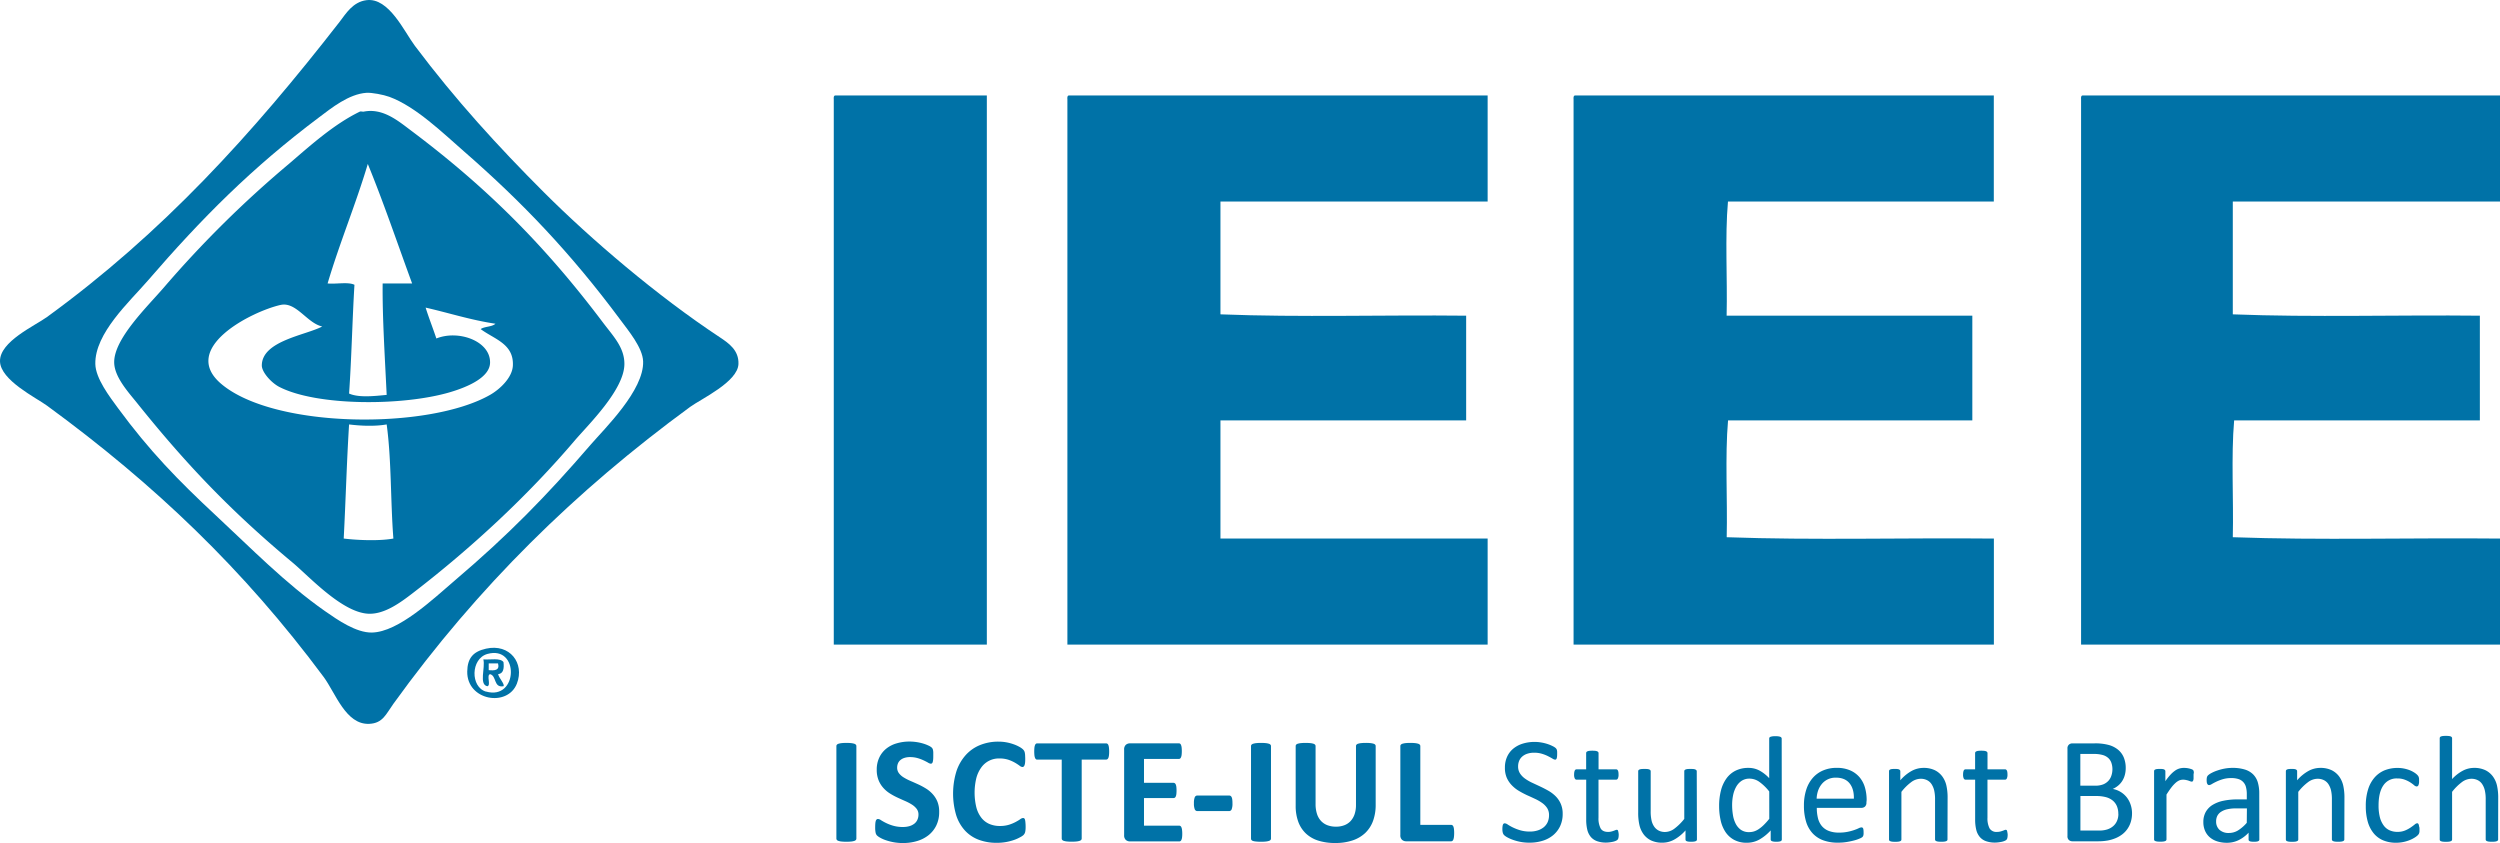 <svg xmlns="http://www.w3.org/2000/svg" viewBox="0 0 1340.65 452.09"><title>Artboard 1</title><path d="M196.56.09c12-1.53,20.25,16.94,25.92,24.48,21.79,29,44.7,54.06,69.12,78.48,25.32,25.31,60.87,55.67,94.32,77.76,5,3.31,10.35,7.07,10.08,14.4-.34,9.58-20,18.7-25.92,23C308.45,263.33,256.16,314.73,211,377.37c-4,5.55-5.66,10.48-13,10.8-12.6.55-18.07-16.57-24.48-25.2C130.75,305.37,82.89,259.72,25.2,217.53,19.42,213.3.23,203.91,0,193.77-.23,183.13,18.73,174.71,25.2,170c62-45.08,110.09-98.06,157-158.4C185.41,7.42,189.21,1,196.56.09Zm-25.2,62.64c-36.47,27.34-63.24,54.37-92.16,87.84-9.73,11.26-28.42,28.16-28.08,44.64.16,7.72,7.62,17.48,12.24,23.76,16.7,22.71,32.15,38.63,52.56,57.6,18.45,17.14,37,36.2,58.32,51.12,6.85,4.78,16.79,11.68,25.2,11.52,14.29-.27,32.83-18,44.64-28.08C272.45,287,293,266.05,316.8,238.41c7.36-8.55,28.64-29.14,28.08-44.64-.26-7.29-7.75-16.27-12.24-22.32-26.66-35.9-52.78-63.18-83.52-90C237.49,71.3,222.94,57.11,208.8,51.93c-3.21-1.18-9.49-2.34-12.24-2.16C187,50.4,177.68,58,171.36,62.73Z" style="fill:#0072a7;fill-rule:evenodd"/><path d="M447.84,51.21H529.2V345.69H447.12V53.37C447.06,52.35,447,51.33,447.84,51.21Z" style="fill:#0072a7;fill-rule:evenodd"/><path d="M573.12,51.21H797.76v56.88H654.48v60.48c42.48,1.68,88.08.24,131.76.72v56.16H654.48v63.36H797.76v56.88H572.4V53.37C572.34,52.35,572.28,51.33,573.12,51.21Z" style="fill:#0072a7;fill-rule:evenodd"/><path d="M844.56,51.21H1069.2v56.88H926.64c-1.68,19-.24,41-.72,61.2h131.76v56.16h-131c-1.67,19.45-.24,42-.72,62.64,46.32,1.68,95.76.24,143.28.72v56.88H843.84V53.37C843.78,52.35,843.73,51.33,844.56,51.21Z" style="fill:#0072a7;fill-rule:evenodd"/><path d="M1116.72,51.21h223.93v56.88H1197.36v60.48c42.73,1.68,88.56.24,132.49.72v56.16H1198.08c-1.67,19.45-.24,42-.72,62.64,46.33,1.68,95.76.24,143.29.72v56.88H1116V53.37C1115.94,52.35,1115.89,51.33,1116.72,51.21Z" style="fill:#0072a7;fill-rule:evenodd"/><path d="M195.12,59.85c10.17-2,18.34,4.93,25.2,10.08,40.31,30.22,71.59,61.29,103,103,5.61,7.44,11.57,13.41,11.52,22.32-.07,13.79-19.44,32.57-26.64,41C282.88,266,252.8,293.93,221,318.33c-6.57,5.05-14.75,10.95-23,10.8-14.21-.26-32.08-19.89-41-27.36-32.89-27.41-56.87-52.43-83.52-85.68-4.51-5.64-12.07-13.79-12.24-21.6-.27-12.67,17.52-29.76,26.64-40.32a578.51,578.51,0,0,1,67-66.24C166.19,78.24,179,66.62,193,59.85,193.5,59.59,194.53,60,195.12,59.85ZM175.68,152c4.57.47,11-.95,14.4.72-1.16,19.23-1.55,39.25-2.88,58.32,5.24,2.35,13.82,1.33,20.16.72C206.45,192.49,205,170,205.2,152H221c-7.86-21.42-15.25-43.31-23.76-64.08C190.67,109.88,182.21,130,175.68,152Zm-25.2,11.52C135,167,95.86,186.79,118.8,206c28.67,24,111.2,24.48,144,5.76,5.09-2.9,12-9.18,12.24-15.84.47-11.62-10-14-17.28-19.44,2.11-1.49,6.08-1.12,7.92-2.88-13.4-2-24.92-5.8-37.44-8.64,1.78,5.67,3.92,11,5.76,16.56,11.89-4.8,29.05,1.4,28.8,13-.16,7.69-11.38,12.83-21.6,15.84-25.33,7.45-71.33,7.48-91.44-2.88-4.28-2.21-9.38-7.89-9.36-11.52.07-13.23,23.68-16.22,32.4-20.88C164.67,173.34,158.84,161.65,150.48,163.53Zm36.72,64.08c-1.27,20.09-1.81,40.91-2.88,61.2,7.54.92,19.19,1.38,26.64,0-1.56-20-1-42.25-3.6-61.2C201.07,228.72,193.57,228.4,187.2,227.61Z" style="fill:#0072a7;fill-rule:evenodd"/><path d="M260.64,347.85c12.75-2.86,20.78,7.78,16.56,18.72-5,12.86-26.9,9.11-26.64-6.48C250.68,353.07,253.59,349.43,260.64,347.85Zm0,23c17.29,4.91,18-25,.72-20.16C252.35,353.23,252.21,368.5,260.64,370.89Z" style="fill:#0072a7;fill-rule:evenodd"/><path d="M259.2,353.61c3.8.28,9.09-.93,10.8,1.44.4,3.52-.07,6.17-2.88,6.48.5,2.17,3.69,5.39,2.88,6.48-5.45.9-3.56-5.56-7.2-6.48-2.09.55.66,5.93-1.44,6.48C256.71,367.14,260.36,358,259.2,353.61Zm2.88,5.76c3.17.29,6,.19,5-3.6h-5Z" style="fill:#0072a7;fill-rule:evenodd"/><path d="M459.24,449.69a1.1,1.1,0,0,1-.27.73,1.73,1.73,0,0,1-.87.53,8,8,0,0,1-1.62.33,28,28,0,0,1-5.18,0,8.09,8.09,0,0,1-1.64-.33,1.73,1.73,0,0,1-.87-.53,1.1,1.1,0,0,1-.27-.73V400.1a1.1,1.1,0,0,1,.27-.73,1.83,1.83,0,0,1,.89-.53,9.4,9.4,0,0,1,1.64-.33,22.52,22.52,0,0,1,2.56-.12,22.92,22.92,0,0,1,2.6.12,8.76,8.76,0,0,1,1.62.33,1.8,1.8,0,0,1,.87.53,1.1,1.1,0,0,1,.27.73Z" style="fill:#0072a7"/><path d="M503.64,435.41a16.17,16.17,0,0,1-1.54,7.26,15.08,15.08,0,0,1-4.18,5.22,18.26,18.26,0,0,1-6.17,3.14,26,26,0,0,1-7.55,1.06,26.65,26.65,0,0,1-5.05-.45,28.82,28.82,0,0,1-4.12-1.07,17.75,17.75,0,0,1-3-1.32,8.64,8.64,0,0,1-1.73-1.22,3.06,3.06,0,0,1-.75-1.52,13.93,13.93,0,0,1-.22-2.86,20.87,20.87,0,0,1,.08-2.11,6,6,0,0,1,.26-1.38,1.44,1.44,0,0,1,.49-.75,1.16,1.16,0,0,1,.71-.23,3.43,3.43,0,0,1,1.6.67,27.6,27.6,0,0,0,2.66,1.48,23.25,23.25,0,0,0,3.88,1.48,18.2,18.2,0,0,0,5.21.67,12.09,12.09,0,0,0,3.49-.46,7.78,7.78,0,0,0,2.62-1.32,5.56,5.56,0,0,0,1.64-2.11,6.71,6.71,0,0,0,.57-2.8,4.94,4.94,0,0,0-1-3.07,9.7,9.7,0,0,0-2.54-2.27,26.05,26.05,0,0,0-3.55-1.87c-1.33-.58-2.69-1.19-4.1-1.84a36.94,36.94,0,0,1-4.1-2.22,16.54,16.54,0,0,1-3.55-3,14,14,0,0,1-2.54-4.08,14.72,14.72,0,0,1-1-5.64,14.94,14.94,0,0,1,1.4-6.63,13.5,13.5,0,0,1,3.77-4.75,16,16,0,0,1,5.61-2.82,24.19,24.19,0,0,1,6.83-.94,26.23,26.23,0,0,1,7.23,1.06,19.77,19.77,0,0,1,2.88,1.09,6.77,6.77,0,0,1,1.66,1,2.81,2.81,0,0,1,.55.69,3.12,3.12,0,0,1,.25.75,9.35,9.35,0,0,1,.14,1.18c0,.47,0,1.06,0,1.76s0,1.45-.06,2a6.86,6.86,0,0,1-.21,1.34,1.59,1.59,0,0,1-.4.77,1,1,0,0,1-.71.24,3.32,3.32,0,0,1-1.42-.56c-.65-.38-1.45-.79-2.4-1.24a22.7,22.7,0,0,0-3.28-1.22A14.78,14.78,0,0,0,488,406a9.64,9.64,0,0,0-3,.43,6.27,6.27,0,0,0-2.17,1.18,4.73,4.73,0,0,0-1.3,1.8,6,6,0,0,0-.42,2.23,4.89,4.89,0,0,0,.95,3,9.19,9.19,0,0,0,2.56,2.27,27.88,27.88,0,0,0,3.63,1.87c1.35.58,2.73,1.2,4.14,1.84a39.37,39.37,0,0,1,4.14,2.22,16.39,16.39,0,0,1,3.61,3,13.68,13.68,0,0,1,2.56,4.06A14.19,14.19,0,0,1,503.64,435.41Z" style="fill:#0072a7"/><path d="M550,443.2c0,.68,0,1.25-.06,1.72a8.4,8.4,0,0,1-.18,1.22,3.36,3.36,0,0,1-.33.88,4.32,4.32,0,0,1-.64.83A8.27,8.27,0,0,1,547,449a19.31,19.31,0,0,1-3.12,1.4,27.18,27.18,0,0,1-4.23,1.12,27.52,27.52,0,0,1-5.13.45,27,27,0,0,1-9.74-1.67,19.17,19.17,0,0,1-7.39-5,22.14,22.14,0,0,1-4.66-8.26,41,41,0,0,1,.16-23.42,24.68,24.68,0,0,1,5-8.72,20.87,20.87,0,0,1,7.69-5.36,25.9,25.9,0,0,1,9.88-1.83,24.09,24.09,0,0,1,4.22.37,25.48,25.48,0,0,1,3.76,1,19.79,19.79,0,0,1,3.1,1.36,9.63,9.63,0,0,1,1.93,1.32,4.18,4.18,0,0,1,.75.92,3.14,3.14,0,0,1,.33.93,10.41,10.41,0,0,1,.18,1.34c0,.51.06,1.15.06,1.9s0,1.51-.08,2.08a6.06,6.06,0,0,1-.28,1.38,2,2,0,0,1-.49.77,1,1,0,0,1-.65.24,2.81,2.81,0,0,1-1.54-.71,26.38,26.38,0,0,0-2.42-1.58,20.18,20.18,0,0,0-3.53-1.59,15.11,15.11,0,0,0-4.89-.71,11.54,11.54,0,0,0-9.76,4.94,17.16,17.16,0,0,0-2.62,5.74,33.53,33.53,0,0,0,.06,15.6,15.47,15.47,0,0,0,2.72,5.58,11,11,0,0,0,4.26,3.27,14,14,0,0,0,5.62,1.08,16.14,16.14,0,0,0,4.91-.67,21.24,21.24,0,0,0,3.56-1.48c1-.55,1.8-1,2.43-1.47a3.07,3.07,0,0,1,1.48-.65,1.14,1.14,0,0,1,.65.17,1.23,1.23,0,0,1,.41.65,6,6,0,0,1,.24,1.36C549.93,441.45,550,442.23,550,443.2Z" style="fill:#0072a7"/><path d="M594.8,403a16.61,16.61,0,0,1-.1,2,6,6,0,0,1-.3,1.34,1.83,1.83,0,0,1-.51.75,1.06,1.06,0,0,1-.67.24H580.07v42.33a1.14,1.14,0,0,1-.26.73,1.81,1.81,0,0,1-.88.53,7.94,7.94,0,0,1-1.64.33,27.69,27.69,0,0,1-5.15,0,8.21,8.21,0,0,1-1.65-.33,1.78,1.78,0,0,1-.87-.53,1.09,1.09,0,0,1-.26-.73V407.36H556.21a1,1,0,0,1-.69-.24,1.81,1.81,0,0,1-.49-.75,5.42,5.42,0,0,1-.31-1.34,18.94,18.94,0,0,1-.1-2,19.89,19.89,0,0,1,.1-2.07,5.39,5.39,0,0,1,.31-1.36,1.67,1.67,0,0,1,.49-.73,1.06,1.06,0,0,1,.69-.22h37a1.1,1.1,0,0,1,.67.22,1.69,1.69,0,0,1,.51.73,5.92,5.92,0,0,1,.3,1.36A17.45,17.45,0,0,1,594.8,403Z" style="fill:#0072a7"/><path d="M634,447a15.48,15.48,0,0,1-.1,2,4.89,4.89,0,0,1-.31,1.28,1.58,1.58,0,0,1-.5.71,1.13,1.13,0,0,1-.67.23H606a3.32,3.32,0,0,1-2.26-.8,3.25,3.25,0,0,1-.91-2.57V402a3.27,3.27,0,0,1,.91-2.58,3.31,3.31,0,0,1,2.26-.79h26.22a1.07,1.07,0,0,1,.65.2,1.6,1.6,0,0,1,.48.71,5.28,5.28,0,0,1,.31,1.3,18.1,18.1,0,0,1,.1,2,17.21,17.21,0,0,1-.1,1.93,4.91,4.91,0,0,1-.31,1.27,1.66,1.66,0,0,1-.48.71,1,1,0,0,1-.65.23H613.48v12.82h15.86a1.09,1.09,0,0,1,.67.23,1.51,1.51,0,0,1,.51.69,4.63,4.63,0,0,1,.31,1.25,17.21,17.21,0,0,1,.1,1.93,16.93,16.93,0,0,1-.1,1.95,4.65,4.65,0,0,1-.31,1.24,1.44,1.44,0,0,1-.51.67,1.2,1.2,0,0,1-.67.2H613.48v14.81h18.91a1.13,1.13,0,0,1,.67.23,1.58,1.58,0,0,1,.5.71,4.89,4.89,0,0,1,.31,1.28A15.31,15.31,0,0,1,634,447Z" style="fill:#0072a7"/><path d="M660.92,430.74a8.6,8.6,0,0,1-.44,3.29,1.49,1.49,0,0,1-1.42.93H642.17a1.51,1.51,0,0,1-1.46-.95,8.41,8.41,0,0,1-.45-3.27,8.13,8.13,0,0,1,.45-3.21,1.51,1.51,0,0,1,1.46-.93h16.89a1.67,1.67,0,0,1,.83.2,1.71,1.71,0,0,1,.59.69,4.28,4.28,0,0,1,.34,1.3A15.56,15.56,0,0,1,660.92,430.74Z" style="fill:#0072a7"/><path d="M681.58,449.69a1.14,1.14,0,0,1-.26.73,1.83,1.83,0,0,1-.87.53,8.12,8.12,0,0,1-1.63.33,22.73,22.73,0,0,1-2.59.12,23,23,0,0,1-2.58-.12A8.21,8.21,0,0,1,672,451a1.83,1.83,0,0,1-.87-.53,1.14,1.14,0,0,1-.26-.73V400.1a1.14,1.14,0,0,1,.26-.73,1.88,1.88,0,0,1,.89-.53,9.34,9.34,0,0,1,1.65-.33,27.69,27.69,0,0,1,5.15,0,8.89,8.89,0,0,1,1.63.33,1.91,1.91,0,0,1,.87.53,1.14,1.14,0,0,1,.26.73Z" style="fill:#0072a7"/><path d="M737.72,431.59a24.87,24.87,0,0,1-1.42,8.65,17,17,0,0,1-4.18,6.45,18.29,18.29,0,0,1-6.82,4,29,29,0,0,1-9.34,1.38,29.47,29.47,0,0,1-8.89-1.24,17.27,17.27,0,0,1-6.65-3.75,16.34,16.34,0,0,1-4.16-6.27,24.54,24.54,0,0,1-1.44-8.79V400.1a1.18,1.18,0,0,1,.24-.73,1.71,1.71,0,0,1,.87-.53,9.34,9.34,0,0,1,1.65-.33,27.69,27.69,0,0,1,5.15,0,8.58,8.58,0,0,1,1.62.33,1.89,1.89,0,0,1,.88.53,1.14,1.14,0,0,1,.26.73v31a17.08,17.08,0,0,0,.77,5.41,10.06,10.06,0,0,0,2.21,3.8,9.14,9.14,0,0,0,3.45,2.25,12.78,12.78,0,0,0,4.49.75,12.2,12.2,0,0,0,4.5-.77,8.85,8.85,0,0,0,3.37-2.25,10.2,10.2,0,0,0,2.13-3.65,15.12,15.12,0,0,0,.75-4.94V400.1a1.13,1.13,0,0,1,.25-.73,1.68,1.68,0,0,1,.85-.53,8.84,8.84,0,0,1,1.64-.33,23,23,0,0,1,2.58-.12,22,22,0,0,1,2.54.12,8.86,8.86,0,0,1,1.6.33,1.68,1.68,0,0,1,.85.53,1.13,1.13,0,0,1,.25.73Z" style="fill:#0072a7"/><path d="M779.81,446.69a16.63,16.63,0,0,1-.11,2.05,5.69,5.69,0,0,1-.3,1.38,1.64,1.64,0,0,1-.51.79,1.12,1.12,0,0,1-.71.25H754.12a3.32,3.32,0,0,1-2.26-.8,3.21,3.21,0,0,1-.91-2.57V400.1a1.14,1.14,0,0,1,.26-.73,1.89,1.89,0,0,1,.88-.53,8.67,8.67,0,0,1,1.64-.33,23,23,0,0,1,2.58-.12,22.73,22.73,0,0,1,2.59.12,8.89,8.89,0,0,1,1.63.33,1.91,1.91,0,0,1,.87.53,1.09,1.09,0,0,1,.26.73v42.25h16.52a1.15,1.15,0,0,1,.71.22,1.54,1.54,0,0,1,.51.73,5,5,0,0,1,.3,1.34A16.75,16.75,0,0,1,779.81,446.69Z" style="fill:#0072a7"/><path d="M838,436.42a15.21,15.21,0,0,1-1.36,6.58,14.16,14.16,0,0,1-3.77,4.89,16.3,16.3,0,0,1-5.68,3,23.56,23.56,0,0,1-7.05,1,25,25,0,0,1-4.89-.45,26.36,26.36,0,0,1-4-1.1,19.48,19.48,0,0,1-3-1.34,8,8,0,0,1-1.66-1.17,3.05,3.05,0,0,1-.69-1.24,7.2,7.2,0,0,1-.23-2,10.09,10.09,0,0,1,.09-1.48,3.36,3.36,0,0,1,.24-.95,1,1,0,0,1,.41-.51,1,1,0,0,1,.56-.14,3.33,3.33,0,0,1,1.61.69,24.32,24.32,0,0,0,2.66,1.5,25.61,25.61,0,0,0,3.91,1.52,18.09,18.09,0,0,0,5.3.71,13.4,13.4,0,0,0,4.16-.61,9.79,9.79,0,0,0,3.25-1.72,7.62,7.62,0,0,0,2.09-2.74,9.08,9.08,0,0,0,.73-3.7,6.88,6.88,0,0,0-1-3.81A10.23,10.23,0,0,0,827,430.6a23.14,23.14,0,0,0-3.79-2.19c-1.42-.67-2.88-1.34-4.37-2a48.68,48.68,0,0,1-4.34-2.3,17.93,17.93,0,0,1-3.77-3,13.81,13.81,0,0,1-2.7-4,13.26,13.26,0,0,1-1-5.5,13.73,13.73,0,0,1,1.2-5.86,12.06,12.06,0,0,1,3.33-4.32,14.76,14.76,0,0,1,5.07-2.66,21.28,21.28,0,0,1,6.35-.91,20.8,20.8,0,0,1,3.51.3,23.17,23.17,0,0,1,3.33.81,18.65,18.65,0,0,1,2.78,1.14,7.48,7.48,0,0,1,1.61,1,3.26,3.26,0,0,1,.5.61,2.64,2.64,0,0,1,.21.57,7.14,7.14,0,0,1,.12.83c0,.33,0,.75,0,1.26a12.5,12.5,0,0,1-.06,1.3,4.88,4.88,0,0,1-.18.95,1.21,1.21,0,0,1-.35.57.79.79,0,0,1-.51.18,3.27,3.27,0,0,1-1.4-.57c-.63-.37-1.41-.8-2.33-1.27a19.69,19.69,0,0,0-3.27-1.3,14.29,14.29,0,0,0-4.24-.59,11.21,11.21,0,0,0-3.81.59,7.68,7.68,0,0,0-2.68,1.56,6.14,6.14,0,0,0-1.59,2.31,7.74,7.74,0,0,0-.52,2.84,6.82,6.82,0,0,0,1,3.78,10.52,10.52,0,0,0,2.7,2.8,23.35,23.35,0,0,0,3.84,2.23q2.15,1,4.38,2.05t4.38,2.27a18.57,18.57,0,0,1,3.84,2.93,13.4,13.4,0,0,1,2.72,4A13.1,13.1,0,0,1,838,436.42Z" style="fill:#0072a7"/><path d="M868.05,447.46a9.06,9.06,0,0,1-.16,1.87,2.12,2.12,0,0,1-.49,1,3.12,3.12,0,0,1-1,.61,7.58,7.58,0,0,1-1.48.47c-.55.12-1.14.22-1.76.3a14.82,14.82,0,0,1-1.87.13,14.07,14.07,0,0,1-4.87-.76,7.86,7.86,0,0,1-3.33-2.27,9.52,9.52,0,0,1-1.89-3.85,22.86,22.86,0,0,1-.58-5.5V418.12h-5.12a1.1,1.1,0,0,1-1-.65,4.44,4.44,0,0,1-.37-2.11,7.72,7.72,0,0,1,.1-1.3,3.74,3.74,0,0,1,.27-.87,1,1,0,0,1,.42-.49,1.31,1.31,0,0,1,.59-.14h5.08v-8.69a1,1,0,0,1,.14-.53,1.12,1.12,0,0,1,.53-.42,3.62,3.62,0,0,1,1-.27,14.29,14.29,0,0,1,1.62-.08,15,15,0,0,1,1.67.08,3.38,3.38,0,0,1,1,.27,1.3,1.3,0,0,1,.53.42.94.94,0,0,1,.16.53v8.69h9.38a1.2,1.2,0,0,1,.57.14,1.16,1.16,0,0,1,.42.49,3,3,0,0,1,.27.87,9.3,9.3,0,0,1,.08,1.3,4.44,4.44,0,0,1-.37,2.11,1.1,1.1,0,0,1-1,.65h-9.38v20.37a11.51,11.51,0,0,0,1.12,5.7c.74,1.29,2.08,1.93,4,1.93a7,7,0,0,0,1.66-.18,12.07,12.07,0,0,0,1.3-.39c.38-.13.7-.26,1-.38a1.85,1.85,0,0,1,.73-.18.76.76,0,0,1,.39.1.64.64,0,0,1,.28.38,5.07,5.07,0,0,1,.19.77A8.19,8.19,0,0,1,868.05,447.46Z" style="fill:#0072a7"/><path d="M910,450.14a1,1,0,0,1-.15.55,1,1,0,0,1-.5.38,3.78,3.78,0,0,1-1,.25,11.49,11.49,0,0,1-1.44.08,12.31,12.31,0,0,1-1.52-.08,3.42,3.42,0,0,1-.93-.25.93.93,0,0,1-.47-.38,1.15,1.15,0,0,1-.12-.55v-4.83a22.73,22.73,0,0,1-6.17,5,13.21,13.21,0,0,1-6.17,1.59,14,14,0,0,1-6.15-1.22,10.88,10.88,0,0,1-4-3.31,13.4,13.4,0,0,1-2.21-4.87,29.1,29.1,0,0,1-.67-6.76V413.61a1,1,0,0,1,.14-.54,1.25,1.25,0,0,1,.55-.41,3.67,3.67,0,0,1,1.06-.25q.65-.06,1.62-.06t1.62.06a3.52,3.52,0,0,1,1,.25,1.38,1.38,0,0,1,.55.41.93.93,0,0,1,.16.54v21.27a22,22,0,0,0,.47,5.13,9.42,9.42,0,0,0,1.42,3.29,6.52,6.52,0,0,0,2.41,2.11,7.36,7.36,0,0,0,3.41.75,8.54,8.54,0,0,0,5-1.78,28.42,28.42,0,0,0,5.3-5.24V413.61a1,1,0,0,1,.14-.54,1.25,1.25,0,0,1,.55-.41,3.61,3.61,0,0,1,1-.25q.63-.06,1.65-.06t1.62.06a3.3,3.3,0,0,1,1,.25,1.6,1.6,0,0,1,.54.41.83.83,0,0,1,.19.54Z" style="fill:#0072a7"/><path d="M955.52,450.14a1.05,1.05,0,0,1-.15.57.9.9,0,0,1-.48.38,4,4,0,0,1-.92.23,10.7,10.7,0,0,1-1.38.08,11,11,0,0,1-1.42-.08,4.2,4.2,0,0,1-.93-.23,1.09,1.09,0,0,1-.53-.38,1,1,0,0,1-.16-.57v-4.83a24.67,24.67,0,0,1-6,4.87,13.66,13.66,0,0,1-6.8,1.75,13.93,13.93,0,0,1-6.85-1.57,12.9,12.9,0,0,1-4.61-4.22,18.45,18.45,0,0,1-2.58-6.25,34.25,34.25,0,0,1-.81-7.57,33.19,33.19,0,0,1,1-8.5,18.88,18.88,0,0,1,3-6.47,13.33,13.33,0,0,1,4.93-4.12,15.29,15.29,0,0,1,6.8-1.44,12.31,12.31,0,0,1,5.86,1.4,20.58,20.58,0,0,1,5.26,4.12V396.08a1.21,1.21,0,0,1,.14-.55.93.93,0,0,1,.55-.4,5.76,5.76,0,0,1,1-.25,11.58,11.58,0,0,1,1.61-.1,12.28,12.28,0,0,1,1.66.1,4.76,4.76,0,0,1,1,.25,1.11,1.11,0,0,1,.55.4,1,1,0,0,1,.19.55Zm-6.74-25.69a26,26,0,0,0-5.26-5.13,9.1,9.1,0,0,0-5.29-1.77,7.55,7.55,0,0,0-4.35,1.22A9.42,9.42,0,0,0,931,422a15.55,15.55,0,0,0-1.62,4.51,25.67,25.67,0,0,0-.51,5.11,33.16,33.16,0,0,0,.43,5.4,15.36,15.36,0,0,0,1.48,4.69,9.09,9.09,0,0,0,2.8,3.29,7.4,7.4,0,0,0,4.38,1.23,9.24,9.24,0,0,0,2.58-.36,10,10,0,0,0,2.54-1.22,19.12,19.12,0,0,0,2.71-2.21,33.89,33.89,0,0,0,3-3.35Z" style="fill:#0072a7"/><path d="M1000.89,430.29a2.82,2.82,0,0,1-.79,2.26,2.78,2.78,0,0,1-1.82.67h-24a22.33,22.33,0,0,0,.61,5.47,10.55,10.55,0,0,0,2,4.18,9.1,9.1,0,0,0,3.71,2.68,14.65,14.65,0,0,0,5.59.94,22.44,22.44,0,0,0,4.65-.43,26.92,26.92,0,0,0,3.52-.95c1-.35,1.81-.67,2.45-1a4,4,0,0,1,1.45-.42,1,1,0,0,1,.51.14,1,1,0,0,1,.35.43,3,3,0,0,1,.18.79,10.81,10.81,0,0,1,.06,1.24,8.12,8.12,0,0,1,0,.91c0,.26-.06.49-.1.69a2,2,0,0,1-.2.55,2.57,2.57,0,0,1-.37.46,5.65,5.65,0,0,1-1.32.73,19.68,19.68,0,0,1-2.84,1c-1.16.32-2.51.61-4,.87a29.19,29.19,0,0,1-4.89.39,22.6,22.6,0,0,1-7.89-1.26,14.65,14.65,0,0,1-5.7-3.74,15.94,15.94,0,0,1-3.5-6.21,29,29,0,0,1-1.17-8.68,27.09,27.09,0,0,1,1.22-8.46,17.76,17.76,0,0,1,3.51-6.37,15.13,15.13,0,0,1,5.54-4,18,18,0,0,1,7.26-1.4,17.59,17.59,0,0,1,7.33,1.38,13.84,13.84,0,0,1,5,3.71,14.94,14.94,0,0,1,2.86,5.48,24,24,0,0,1,.91,6.72Zm-6.73-2c.08-3.51-.71-6.27-2.35-8.27s-4.09-3-7.33-3a9.6,9.6,0,0,0-4.37.94,9.48,9.48,0,0,0-3.15,2.47,11.63,11.63,0,0,0-2,3.59,15,15,0,0,0-.77,4.28Z" style="fill:#0072a7"/><path d="M1044.36,450.14a.9.9,0,0,1-.16.55,1.17,1.17,0,0,1-.53.38,3.79,3.79,0,0,1-1,.25,14.49,14.49,0,0,1-1.63.08,14.81,14.81,0,0,1-1.66-.08,3.79,3.79,0,0,1-1-.25,1.17,1.17,0,0,1-.53-.38.9.9,0,0,1-.16-.55V428.75a21.24,21.24,0,0,0-.49-5,10.63,10.63,0,0,0-1.42-3.29,6.16,6.16,0,0,0-2.42-2.11,7.63,7.63,0,0,0-3.43-.73,8.68,8.68,0,0,0-5,1.79,27.14,27.14,0,0,0-5.28,5.23v25.53a.9.9,0,0,1-.16.55,1.19,1.19,0,0,1-.52.38,4,4,0,0,1-1,.25,14.81,14.81,0,0,1-1.66.08,14.62,14.62,0,0,1-1.63-.08,4.19,4.19,0,0,1-1-.25,1.07,1.07,0,0,1-.53-.38,1,1,0,0,1-.14-.55V413.61a1.11,1.11,0,0,1,.12-.54,1,1,0,0,1,.49-.41,3,3,0,0,1,.93-.25,15,15,0,0,1,1.5-.06c.6,0,1.09,0,1.48.06a2.62,2.62,0,0,1,.92.25,1.25,1.25,0,0,1,.46.41.93.93,0,0,1,.15.54v4.83a22.38,22.38,0,0,1,6.14-5.05,13.24,13.24,0,0,1,6.19-1.6,13.81,13.81,0,0,1,6.15,1.23,11.09,11.09,0,0,1,4,3.31,13.07,13.07,0,0,1,2.21,4.85,28.73,28.73,0,0,1,.67,6.68Z" style="fill:#0072a7"/><path d="M1076.63,447.46a8.41,8.41,0,0,1-.16,1.87,2,2,0,0,1-.49,1,3.06,3.06,0,0,1-1,.61,8,8,0,0,1-1.48.47q-.84.18-1.77.3a14.56,14.56,0,0,1-1.87.13,14.11,14.11,0,0,1-4.87-.76,7.77,7.77,0,0,1-3.32-2.27,9.27,9.27,0,0,1-1.89-3.85,22.82,22.82,0,0,1-.59-5.5V418.12h-5.11a1.11,1.11,0,0,1-1-.65,4.59,4.59,0,0,1-.36-2.11,6.8,6.8,0,0,1,.1-1.3,3.77,3.77,0,0,1,.26-.87,1,1,0,0,1,.43-.49,1.25,1.25,0,0,1,.59-.14h5.07v-8.69a1.1,1.1,0,0,1,.14-.53,1.18,1.18,0,0,1,.53-.42,3.71,3.71,0,0,1,1-.27,14.62,14.62,0,0,1,1.63-.08,14.81,14.81,0,0,1,1.66.08,3.45,3.45,0,0,1,1,.27,1.26,1.26,0,0,1,.52.42,1,1,0,0,1,.17.53v8.69h9.37a1.15,1.15,0,0,1,.57.14,1.24,1.24,0,0,1,.43.49,2.71,2.71,0,0,1,.26.87,9.3,9.3,0,0,1,.08,1.3,4.59,4.59,0,0,1-.36,2.11,1.11,1.11,0,0,1-1,.65h-9.37v20.37a11.63,11.63,0,0,0,1.11,5.7,4.23,4.23,0,0,0,4,1.93,6.92,6.92,0,0,0,1.66-.18,12.07,12.07,0,0,0,1.3-.39c.38-.13.71-.26,1-.38a1.81,1.81,0,0,1,.73-.18.75.75,0,0,1,.38.1.65.65,0,0,1,.29.38,4.2,4.2,0,0,1,.18.77A8.19,8.19,0,0,1,1076.63,447.46Z" style="fill:#0072a7"/><path d="M1143.32,436.1a15.71,15.71,0,0,1-.63,4.56,13.43,13.43,0,0,1-1.77,3.76,13,13,0,0,1-2.73,2.92,15.91,15.91,0,0,1-3.62,2.11,20.85,20.85,0,0,1-4.3,1.28,29.36,29.36,0,0,1-5.26.43H1111.3a2.86,2.86,0,0,1-1.77-.63,2.63,2.63,0,0,1-.83-2.22V401.48a2.61,2.61,0,0,1,.83-2.21,2.86,2.86,0,0,1,1.77-.63h11.93a27.47,27.47,0,0,1,7.71.89,13.53,13.53,0,0,1,5,2.6,10.74,10.74,0,0,1,3,4.18,14.79,14.79,0,0,1,1,5.6,14,14,0,0,1-.45,3.57,11.51,11.51,0,0,1-1.31,3.14,10.61,10.61,0,0,1-2.2,2.58,11.54,11.54,0,0,1-3,1.87,12.72,12.72,0,0,1,4,1.48,12.43,12.43,0,0,1,3.27,2.74,12.81,12.81,0,0,1,2.21,3.9A14.25,14.25,0,0,1,1143.32,436.1Zm-10.51-23.5a10.68,10.68,0,0,0-.53-3.45,6.36,6.36,0,0,0-1.66-2.62,7.41,7.41,0,0,0-3-1.64,16.55,16.55,0,0,0-4.81-.57h-7.21v17h7.93a11.19,11.19,0,0,0,4.38-.71,7.85,7.85,0,0,0,2.75-1.9,7.5,7.5,0,0,0,1.6-2.8A10.85,10.85,0,0,0,1132.81,412.6Zm3.16,23.9a10.62,10.62,0,0,0-.75-4.14,7.91,7.91,0,0,0-2.18-3,9.7,9.7,0,0,0-3.61-1.85,19.85,19.85,0,0,0-5.45-.63h-8.34v18.51h10.13a13.74,13.74,0,0,0,4.17-.57,9.31,9.31,0,0,0,3.14-1.68,7.72,7.72,0,0,0,2.12-2.78A9,9,0,0,0,1136,436.5Z" style="fill:#0072a7"/><path d="M1176.32,416c0,.59,0,1.09,0,1.5a3.45,3.45,0,0,1-.17.95,1.39,1.39,0,0,1-.3.53.69.69,0,0,1-.51.18,2.3,2.3,0,0,1-.79-.18c-.31-.12-.66-.24-1-.37s-.84-.23-1.32-.34a7.23,7.23,0,0,0-1.58-.16,5.13,5.13,0,0,0-2,.4,7.69,7.69,0,0,0-2,1.34,17.18,17.18,0,0,0-2.26,2.48c-.78,1-1.65,2.29-2.59,3.77v24a.9.9,0,0,1-.17.55,1.14,1.14,0,0,1-.52.38,4,4,0,0,1-1,.25,14.81,14.81,0,0,1-1.66.08,14.62,14.62,0,0,1-1.63-.08,4.19,4.19,0,0,1-1-.25,1.07,1.07,0,0,1-.53-.38,1,1,0,0,1-.14-.55V413.61a1.11,1.11,0,0,1,.12-.54,1,1,0,0,1,.49-.41,3,3,0,0,1,.93-.25,15,15,0,0,1,1.5-.06c.6,0,1.09,0,1.48.06a2.62,2.62,0,0,1,.92.25,1.25,1.25,0,0,1,.46.41.93.93,0,0,1,.15.54v5.32a28.53,28.53,0,0,1,2.82-3.57,15.37,15.37,0,0,1,2.49-2.17,7.72,7.72,0,0,1,2.34-1.1,9.25,9.25,0,0,1,2.33-.3q.52,0,1.2.06a10.64,10.64,0,0,1,1.4.22,11.77,11.77,0,0,1,1.32.37,2.77,2.77,0,0,1,.83.4,1.17,1.17,0,0,1,.32.39,1.91,1.91,0,0,1,.15.46,6.27,6.27,0,0,1,.08.84C1176.31,414.89,1176.32,415.38,1176.32,416Z" style="fill:#0072a7"/><path d="M1211.59,450.18a.86.86,0,0,1-.32.73,2.35,2.35,0,0,1-.9.37,8.6,8.6,0,0,1-1.66.12,9.41,9.41,0,0,1-1.69-.12,2,2,0,0,1-.91-.37.89.89,0,0,1-.28-.73v-3.65a18.26,18.26,0,0,1-5.34,4,14.25,14.25,0,0,1-6.23,1.42,17,17,0,0,1-5.22-.75,11.37,11.37,0,0,1-4-2.18,9.65,9.65,0,0,1-2.56-3.49,11.52,11.52,0,0,1-.91-4.7,11,11,0,0,1,1.25-5.36,10.46,10.46,0,0,1,3.62-3.78,17.68,17.68,0,0,1,5.76-2.25,35.81,35.81,0,0,1,7.67-.75h5v-2.84a14.41,14.41,0,0,0-.44-3.73,6,6,0,0,0-4-4.33,12.23,12.23,0,0,0-3.9-.54,15.56,15.56,0,0,0-4.44.58,24.86,24.86,0,0,0-3.45,1.3c-1,.48-1.81.91-2.48,1.3a3.41,3.41,0,0,1-1.48.59,1,1,0,0,1-.57-.16,1.37,1.37,0,0,1-.42-.49,2.45,2.45,0,0,1-.27-.83,7.66,7.66,0,0,1-.08-1.12,7.44,7.44,0,0,1,.14-1.6,2.47,2.47,0,0,1,.69-1.12,9.41,9.41,0,0,1,1.89-1.24,20.55,20.55,0,0,1,3.09-1.29,27.1,27.1,0,0,1,3.81-1,22.49,22.49,0,0,1,4.18-.38,21.79,21.79,0,0,1,6.7.89,10.72,10.72,0,0,1,4.46,2.62,10.13,10.13,0,0,1,2.48,4.28,20.83,20.83,0,0,1,.77,6Zm-6.66-16.68h-5.72a21.63,21.63,0,0,0-4.79.47,9.91,9.91,0,0,0-3.37,1.38,5.76,5.76,0,0,0-2,2.19,6.55,6.55,0,0,0-.63,2.94,5.93,5.93,0,0,0,1.81,4.53,7.15,7.15,0,0,0,5,1.68,9.42,9.42,0,0,0,4.89-1.34,20.82,20.82,0,0,0,4.73-4.1Z" style="fill:#0072a7"/><path d="M1257.17,450.14a.9.9,0,0,1-.16.55,1.23,1.23,0,0,1-.53.38,3.79,3.79,0,0,1-1,.25,14.62,14.62,0,0,1-1.63.08,14.81,14.81,0,0,1-1.66-.08,3.88,3.88,0,0,1-1-.25,1.14,1.14,0,0,1-.52-.38.9.9,0,0,1-.17-.55V428.75a21.31,21.31,0,0,0-.48-5,10.63,10.63,0,0,0-1.42-3.29,6.23,6.23,0,0,0-2.42-2.11,7.63,7.63,0,0,0-3.43-.73,8.66,8.66,0,0,0-5,1.79,27.14,27.14,0,0,0-5.28,5.23v25.53a.9.9,0,0,1-.16.55,1.17,1.17,0,0,1-.53.38,3.79,3.79,0,0,1-1,.25,15,15,0,0,1-1.67.08,14.29,14.29,0,0,1-1.62-.08,4.08,4.08,0,0,1-1-.25,1,1,0,0,1-.53-.38,1,1,0,0,1-.14-.55V413.61a1.11,1.11,0,0,1,.12-.54,1.06,1.06,0,0,1,.48-.41,3.12,3.12,0,0,1,.94-.25,15,15,0,0,1,1.5-.06c.59,0,1.09,0,1.48.06a2.56,2.56,0,0,1,.91.25,1.21,1.21,0,0,1,.47.41.93.93,0,0,1,.14.54v4.83a22.56,22.56,0,0,1,6.15-5.05,13.21,13.21,0,0,1,6.19-1.6,13.81,13.81,0,0,1,6.15,1.23,11.18,11.18,0,0,1,4,3.31,13.23,13.23,0,0,1,2.21,4.85,28.73,28.73,0,0,1,.67,6.68Z" style="fill:#0072a7"/><path d="M1297.47,444.58c0,.46,0,.86,0,1.2a3.67,3.67,0,0,1-.14.85,3.88,3.88,0,0,1-.24.61,4.4,4.4,0,0,1-.65.77,9.71,9.71,0,0,1-1.73,1.26,16.25,16.25,0,0,1-2.74,1.34,20.29,20.29,0,0,1-3.3.95,18.72,18.72,0,0,1-3.7.37,17.77,17.77,0,0,1-7-1.3,13.18,13.18,0,0,1-5.09-3.8,17.14,17.14,0,0,1-3.13-6.13,29.81,29.81,0,0,1-1.07-8.38,28.84,28.84,0,0,1,1.32-9.27,17.51,17.51,0,0,1,3.61-6.35A14.33,14.33,0,0,1,1279,413a18.68,18.68,0,0,1,6.71-1.19,17.88,17.88,0,0,1,3.39.32,19,19,0,0,1,3,.85,14,14,0,0,1,2.45,1.22,9.67,9.67,0,0,1,1.57,1.18,5,5,0,0,1,.66.77,2.44,2.44,0,0,1,.31.67,4.35,4.35,0,0,1,.16.87c0,.33,0,.73,0,1.22a4.82,4.82,0,0,1-.36,2.21,1.07,1.07,0,0,1-.9.63,2.31,2.31,0,0,1-1.4-.67,20.47,20.47,0,0,0-2-1.48,15.29,15.29,0,0,0-3-1.48,11.18,11.18,0,0,0-4.08-.67,8.46,8.46,0,0,0-7.4,3.71q-2.58,3.72-2.58,10.78a25.4,25.4,0,0,0,.67,6.19,12.78,12.78,0,0,0,2,4.44,8,8,0,0,0,3.18,2.66,10.24,10.24,0,0,0,4.33.87,10.35,10.35,0,0,0,4-.73,17.09,17.09,0,0,0,3-1.6c.85-.58,1.57-1.11,2.15-1.58a2.48,2.48,0,0,1,1.36-.71.76.76,0,0,1,.49.16,1.24,1.24,0,0,1,.34.55,3.74,3.74,0,0,1,.2,1C1297.45,443.57,1297.47,444,1297.47,444.58Z" style="fill:#0072a7"/><path d="M1339.65,450.14a.9.9,0,0,1-.17.55,1.14,1.14,0,0,1-.52.38,4,4,0,0,1-1,.25,14.29,14.29,0,0,1-1.62.08,15,15,0,0,1-1.67-.08,3.79,3.79,0,0,1-1-.25,1.23,1.23,0,0,1-.53-.38.9.9,0,0,1-.16-.55V428.75a20.72,20.72,0,0,0-.49-5,10.39,10.39,0,0,0-1.42-3.29,6.21,6.21,0,0,0-2.41-2.11,7.63,7.63,0,0,0-3.43-.73,8.69,8.69,0,0,0-5,1.79,27.4,27.4,0,0,0-5.27,5.23v25.53a1,1,0,0,1-.16.55,1.23,1.23,0,0,1-.53.38,3.88,3.88,0,0,1-1,.25,14.81,14.81,0,0,1-1.66.08,14.29,14.29,0,0,1-1.62-.08,4.17,4.17,0,0,1-1-.25,1.07,1.07,0,0,1-.53-.38,1,1,0,0,1-.14-.55V395.92a1.15,1.15,0,0,1,.14-.57,1.1,1.1,0,0,1,.53-.41,4.22,4.22,0,0,1,1-.24,14.29,14.29,0,0,1,1.62-.08,14.81,14.81,0,0,1,1.66.08,3.93,3.93,0,0,1,1,.24,1.27,1.27,0,0,1,.53.41,1.06,1.06,0,0,1,.16.57v21.87a21.56,21.56,0,0,1,5.8-4.52,12.88,12.88,0,0,1,5.89-1.48,13.87,13.87,0,0,1,6.15,1.23,11.06,11.06,0,0,1,4,3.31,13.24,13.24,0,0,1,2.22,4.85,29.53,29.53,0,0,1,.67,6.72Z" style="fill:#0072a7"/></svg>